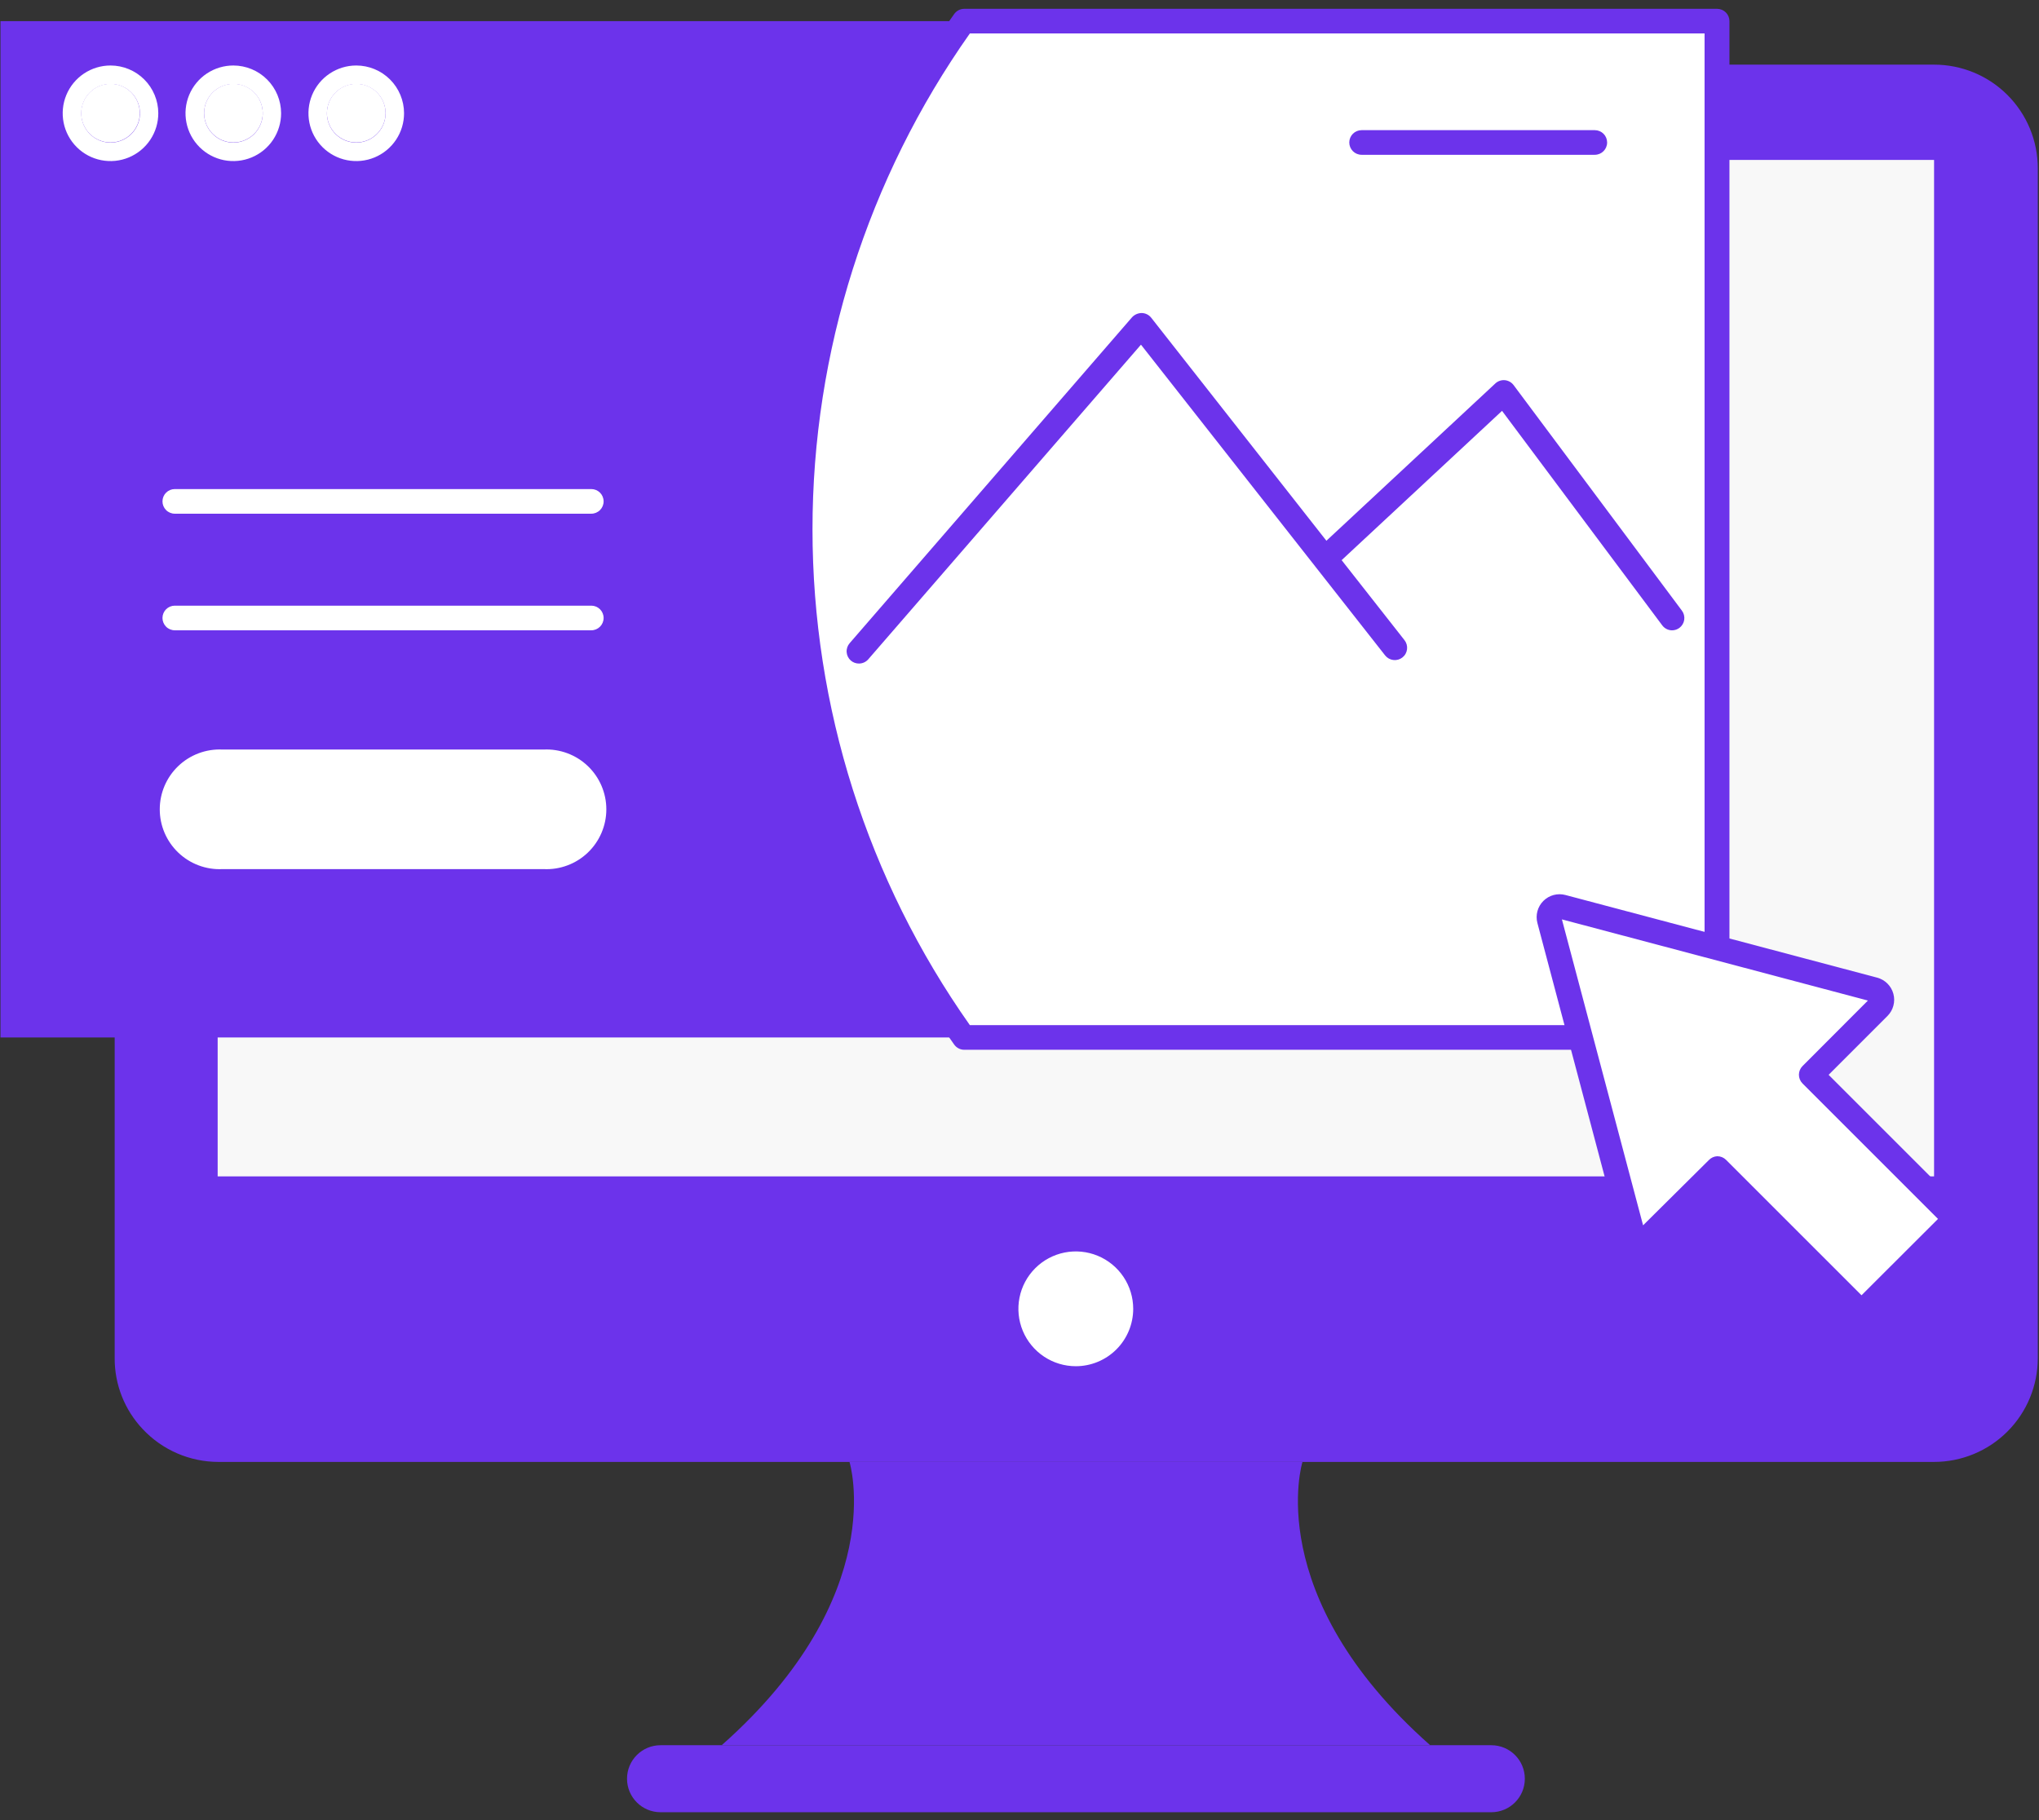 <svg width="168" height="150" viewBox="0 0 168 150" fill="none" xmlns="http://www.w3.org/2000/svg">
<rect x="0" y="0" width="168" height="150" fill="#333333" stroke="none"/>
<path d="M167.9 13.864V111.934C167.9 114.2 167 116.374 165.397 117.977C163.795 119.579 161.621 120.48 159.354 120.48H17.995C16.827 120.479 15.671 120.239 14.6 119.775C13.528 119.31 12.562 118.632 11.763 117.78C10.269 116.201 9.44 114.107 9.449 111.934V13.864C9.449 12.742 9.67 11.632 10.1 10.595C10.529 9.559 11.159 8.618 11.953 7.825C12.746 7.032 13.688 6.403 14.725 5.975C15.762 5.547 16.873 5.327 17.995 5.328H159.354C160.476 5.327 161.587 5.547 162.624 5.975C163.661 6.403 164.603 7.032 165.397 7.825C166.19 8.618 166.82 9.559 167.25 10.595C167.679 11.632 167.9 12.742 167.9 13.864V13.864Z" fill="#6C33EB"/>
<path d="M159.354 13.18H17.934V96.948H159.354V13.18Z" fill="#F8F8F8"/>
<path d="M107.315 120.477H69.993C69.993 120.477 73.414 131.469 59.468 143.822H117.83C103.874 131.469 107.315 120.477 107.315 120.477Z" fill="#6C33EB"/>
<path d="M88.649 111.566C90.695 111.566 92.354 109.907 92.354 107.861C92.354 105.815 90.695 104.156 88.649 104.156C86.603 104.156 84.944 105.815 84.944 107.861C84.944 109.907 86.603 111.566 88.649 111.566Z" fill="white"/>
<path d="M88.649 112.593C87.713 112.595 86.798 112.319 86.019 111.8C85.24 111.282 84.632 110.544 84.272 109.68C83.913 108.816 83.817 107.864 83.999 106.946C84.18 106.028 84.63 105.184 85.291 104.522C85.952 103.859 86.795 103.408 87.713 103.224C88.63 103.041 89.582 103.134 90.447 103.492C91.312 103.85 92.051 104.456 92.571 105.234C93.091 106.012 93.369 106.927 93.369 107.863C93.369 109.115 92.872 110.317 91.987 111.204C91.102 112.09 89.902 112.59 88.649 112.593V112.593ZM88.649 105.173C88.114 105.171 87.591 105.328 87.145 105.624C86.7 105.92 86.352 106.341 86.147 106.835C85.941 107.329 85.887 107.872 85.991 108.397C86.094 108.922 86.352 109.404 86.73 109.782C87.108 110.16 87.59 110.417 88.115 110.521C88.639 110.625 89.183 110.571 89.677 110.365C90.171 110.16 90.592 109.812 90.888 109.366C91.184 108.921 91.341 108.398 91.339 107.863C91.339 107.149 91.056 106.465 90.551 105.961C90.047 105.456 89.363 105.173 88.649 105.173V105.173Z" fill="white"/>
<path d="M122.875 143.828H54.423C52.899 143.828 51.663 145.064 51.663 146.589C51.663 148.114 52.899 149.35 54.423 149.35H122.875C124.4 149.35 125.636 148.114 125.636 146.589C125.636 145.064 124.4 143.828 122.875 143.828Z" fill="#6C33EB"/>
<path d="M141.46 1.742H0.04V85.5H141.46V1.742Z" fill="#6C33EB"/>
<path d="M141.459 1.742V85.5H79.443C70.69 73.29 65.983 58.644 65.983 43.621C65.983 28.598 70.69 13.952 79.443 1.742H141.459Z" fill="white"/>
<path d="M141.46 86.514H79.443C79.282 86.514 79.124 86.475 78.981 86.4C78.838 86.326 78.715 86.219 78.621 86.088C69.743 73.707 64.969 58.855 64.969 43.62C64.969 28.386 69.743 13.534 78.621 1.153C78.715 1.022 78.838 0.915 78.981 0.84C79.124 0.766 79.282 0.727 79.443 0.727H141.48C141.749 0.727 142.007 0.834 142.198 1.024C142.388 1.214 142.495 1.472 142.495 1.742V85.499C142.495 85.634 142.468 85.768 142.416 85.892C142.364 86.017 142.287 86.13 142.191 86.224C142.094 86.319 141.98 86.393 141.854 86.443C141.729 86.493 141.595 86.517 141.46 86.514V86.514ZM79.961 84.484H140.445V2.757H79.91C71.474 14.713 66.944 28.987 66.944 43.62C66.944 58.254 71.474 72.528 79.91 84.484H79.961Z" fill="#6C33EB"/>
<path d="M35.25 22.593H14.442C14.173 22.593 13.915 22.486 13.725 22.295C13.534 22.105 13.427 21.847 13.427 21.578C13.427 21.308 13.534 21.05 13.725 20.86C13.915 20.669 14.173 20.562 14.442 20.562H35.25C35.519 20.562 35.777 20.669 35.968 20.86C36.158 21.05 36.265 21.308 36.265 21.578C36.265 21.847 36.158 22.105 35.968 22.295C35.777 22.486 35.519 22.593 35.25 22.593Z" fill="#6C33EB"/>
<path d="M48.719 51.944H14.402C14.133 51.944 13.874 51.837 13.684 51.647C13.494 51.456 13.387 51.198 13.387 50.929C13.387 50.66 13.494 50.402 13.684 50.211C13.874 50.021 14.133 49.914 14.402 49.914H48.719C48.988 49.914 49.246 50.021 49.437 50.211C49.627 50.402 49.734 50.66 49.734 50.929C49.734 51.198 49.627 51.456 49.437 51.647C49.246 51.837 48.988 51.944 48.719 51.944Z" fill="white"/>
<path d="M48.719 42.335H14.402C14.133 42.335 13.874 42.228 13.684 42.037C13.494 41.847 13.387 41.589 13.387 41.32C13.387 41.05 13.494 40.792 13.684 40.602C13.874 40.412 14.133 40.305 14.402 40.305H48.719C48.988 40.305 49.246 40.412 49.437 40.602C49.627 40.792 49.734 41.05 49.734 41.32C49.734 41.589 49.627 41.847 49.437 42.037C49.246 42.228 48.988 42.335 48.719 42.335Z" fill="white"/>
<path d="M44.791 62.781H18.32C16.156 62.781 14.402 64.533 14.402 66.694C14.402 68.855 16.156 70.607 18.32 70.607H44.791C46.955 70.607 48.709 68.855 48.709 66.694C48.709 64.533 46.955 62.781 44.791 62.781Z" fill="white"/>
<path d="M44.801 71.626H18.32C17.654 71.657 16.989 71.552 16.364 71.317C15.74 71.084 15.17 70.725 14.688 70.265C14.206 69.804 13.822 69.251 13.56 68.638C13.298 68.025 13.163 67.365 13.163 66.698C13.163 66.032 13.298 65.372 13.56 64.759C13.822 64.146 14.206 63.593 14.688 63.132C15.17 62.672 15.74 62.314 16.364 62.08C16.989 61.846 17.654 61.74 18.32 61.771H44.801C45.467 61.74 46.132 61.846 46.756 62.08C47.381 62.314 47.951 62.672 48.433 63.132C48.915 63.593 49.298 64.146 49.56 64.759C49.822 65.372 49.958 66.032 49.958 66.698C49.958 67.365 49.822 68.025 49.56 68.638C49.298 69.251 48.915 69.804 48.433 70.265C47.951 70.725 47.381 71.084 46.756 71.317C46.132 71.552 45.467 71.657 44.801 71.626V71.626ZM18.32 63.821C17.925 63.798 17.529 63.855 17.157 63.99C16.785 64.125 16.445 64.335 16.157 64.606C15.869 64.878 15.64 65.205 15.483 65.568C15.326 65.932 15.245 66.323 15.245 66.719C15.245 67.115 15.326 67.506 15.483 67.869C15.64 68.233 15.869 68.56 16.157 68.831C16.445 69.103 16.785 69.312 17.157 69.447C17.529 69.582 17.925 69.64 18.32 69.617H44.801C45.196 69.64 45.592 69.582 45.964 69.447C46.335 69.312 46.676 69.103 46.964 68.831C47.252 68.56 47.481 68.233 47.638 67.869C47.795 67.506 47.876 67.115 47.876 66.719C47.876 66.323 47.795 65.932 47.638 65.568C47.481 65.205 47.252 64.878 46.964 64.606C46.676 64.335 46.335 64.125 45.964 63.99C45.592 63.855 45.196 63.798 44.801 63.821H18.32Z" fill="white"/>
<path d="M9.104 11.738C10.438 11.738 11.519 10.656 11.519 9.322C11.519 7.988 10.438 6.906 9.104 6.906C7.77 6.906 6.688 7.988 6.688 9.322C6.688 10.656 7.77 11.738 9.104 11.738Z" fill="white"/>
<path d="M9.104 6.921C9.582 6.919 10.051 7.059 10.45 7.324C10.848 7.588 11.16 7.966 11.344 8.407C11.528 8.849 11.576 9.336 11.484 9.805C11.391 10.275 11.161 10.706 10.822 11.045C10.483 11.383 10.052 11.614 9.583 11.706C9.113 11.799 8.627 11.751 8.185 11.566C7.743 11.382 7.366 11.071 7.101 10.672C6.836 10.274 6.696 9.805 6.698 9.326C6.698 8.688 6.952 8.077 7.403 7.625C7.854 7.174 8.466 6.921 9.104 6.921V6.921ZM9.104 5.398C8.324 5.398 7.563 5.63 6.915 6.063C6.267 6.496 5.762 7.112 5.464 7.832C5.167 8.552 5.089 9.344 5.242 10.109C5.395 10.873 5.771 11.575 6.323 12.125C6.874 12.675 7.577 13.05 8.342 13.2C9.106 13.351 9.898 13.272 10.618 12.972C11.337 12.672 11.952 12.166 12.383 11.517C12.815 10.868 13.044 10.106 13.042 9.326C13.039 8.284 12.623 7.285 11.885 6.548C11.147 5.812 10.146 5.398 9.104 5.398V5.398Z" fill="white"/>
<path d="M19.233 11.738C20.567 11.738 21.649 10.656 21.649 9.322C21.649 7.988 20.567 6.906 19.233 6.906C17.899 6.906 16.817 7.988 16.817 9.322C16.817 10.656 17.899 11.738 19.233 11.738Z" fill="white"/>
<path d="M19.233 6.921C19.711 6.921 20.179 7.063 20.576 7.329C20.974 7.595 21.283 7.973 21.466 8.415C21.648 8.857 21.696 9.343 21.602 9.812C21.508 10.28 21.276 10.711 20.938 11.048C20.599 11.386 20.167 11.615 19.698 11.707C19.229 11.799 18.743 11.75 18.302 11.566C17.86 11.381 17.484 11.07 17.22 10.671C16.955 10.273 16.815 9.805 16.817 9.326C16.817 9.01 16.88 8.696 17.001 8.404C17.123 8.111 17.301 7.845 17.526 7.622C17.75 7.398 18.016 7.221 18.309 7.101C18.602 6.981 18.916 6.92 19.233 6.921ZM19.233 5.398C18.453 5.396 17.69 5.626 17.041 6.058C16.392 6.49 15.886 7.105 15.586 7.825C15.287 8.545 15.208 9.338 15.36 10.102C15.511 10.867 15.887 11.57 16.438 12.121C16.989 12.673 17.692 13.048 18.457 13.2C19.222 13.351 20.015 13.272 20.735 12.973C21.455 12.674 22.07 12.167 22.502 11.518C22.933 10.869 23.163 10.106 23.161 9.326C23.158 8.286 22.744 7.288 22.008 6.552C21.271 5.816 20.274 5.401 19.233 5.398Z" fill="white"/>
<path d="M29.353 11.738C30.687 11.738 31.768 10.656 31.768 9.322C31.768 7.988 30.687 6.906 29.353 6.906C28.019 6.906 26.937 7.988 26.937 9.322C26.937 10.656 28.019 11.738 29.353 11.738Z" fill="white"/>
<path d="M29.353 6.921C29.831 6.921 30.298 7.063 30.696 7.329C31.093 7.595 31.403 7.973 31.585 8.415C31.768 8.857 31.815 9.343 31.721 9.812C31.627 10.28 31.396 10.711 31.057 11.048C30.718 11.386 30.287 11.615 29.818 11.707C29.349 11.799 28.863 11.75 28.421 11.566C27.98 11.381 27.603 11.07 27.339 10.671C27.075 10.273 26.935 9.805 26.937 9.326C26.94 8.688 27.195 8.076 27.648 7.625C28.101 7.174 28.714 6.921 29.353 6.921V6.921ZM29.353 5.398C28.573 5.398 27.812 5.63 27.164 6.063C26.516 6.496 26.011 7.112 25.713 7.832C25.416 8.552 25.338 9.344 25.491 10.109C25.644 10.873 26.02 11.575 26.572 12.125C27.123 12.675 27.826 13.05 28.591 13.2C29.355 13.351 30.147 13.272 30.867 12.972C31.586 12.672 32.201 12.166 32.632 11.517C33.064 10.868 33.293 10.106 33.291 9.326C33.288 8.284 32.872 7.285 32.134 6.548C31.396 5.812 30.395 5.398 29.353 5.398V5.398Z" fill="white"/>
<path d="M70.775 54.684C70.529 54.686 70.291 54.6 70.105 54.44C69.902 54.264 69.777 54.014 69.758 53.746C69.739 53.477 69.827 53.212 70.003 53.009L93.277 26.142C93.379 26.034 93.502 25.948 93.638 25.888C93.774 25.829 93.921 25.798 94.069 25.797C94.22 25.799 94.368 25.835 94.503 25.902C94.638 25.968 94.757 26.064 94.851 26.183L115.719 52.755C115.802 52.86 115.864 52.981 115.9 53.11C115.936 53.239 115.947 53.374 115.931 53.507C115.915 53.64 115.873 53.768 115.807 53.885C115.741 54.002 115.652 54.104 115.546 54.186C115.335 54.351 115.067 54.426 114.8 54.393C114.534 54.361 114.291 54.224 114.125 54.014L94.008 28.405L71.536 54.339C71.441 54.447 71.324 54.534 71.193 54.593C71.061 54.653 70.919 54.684 70.775 54.684V54.684Z" fill="#6C33EB"/>
<path d="M137.765 51.947C137.606 51.946 137.45 51.908 137.309 51.835C137.168 51.763 137.046 51.659 136.953 51.531L123.758 33.86L110.228 46.456C110.133 46.557 110.018 46.639 109.89 46.694C109.762 46.749 109.625 46.778 109.486 46.777C109.346 46.777 109.209 46.748 109.081 46.693C108.954 46.637 108.839 46.556 108.744 46.454C108.649 46.352 108.576 46.232 108.53 46.101C108.483 45.97 108.464 45.831 108.474 45.692C108.484 45.553 108.522 45.417 108.586 45.294C108.65 45.171 108.739 45.062 108.847 44.974L123.199 31.607C123.304 31.507 123.429 31.431 123.566 31.384C123.702 31.337 123.847 31.319 123.991 31.332C124.133 31.346 124.271 31.389 124.395 31.459C124.519 31.529 124.627 31.624 124.712 31.738L138.577 50.323C138.657 50.43 138.715 50.551 138.748 50.68C138.781 50.809 138.788 50.944 138.77 51.076C138.751 51.208 138.706 51.334 138.638 51.449C138.57 51.564 138.48 51.664 138.374 51.744C138.198 51.876 137.984 51.947 137.765 51.947V51.947Z" fill="#6C33EB"/>
<path d="M131.401 12.757H112.187C111.918 12.757 111.66 12.65 111.469 12.459C111.279 12.269 111.172 12.011 111.172 11.742C111.172 11.472 111.279 11.214 111.469 11.024C111.66 10.834 111.918 10.727 112.187 10.727H131.401C131.67 10.727 131.928 10.834 132.119 11.024C132.309 11.214 132.416 11.472 132.416 11.742C132.416 12.011 132.309 12.269 132.119 12.459C131.928 12.65 131.67 12.757 131.401 12.757V12.757Z" fill="#6C33EB"/>
<path d="M154.401 81.54L128.721 74.74C128.574 74.701 128.419 74.701 128.272 74.741C128.125 74.781 127.99 74.859 127.883 74.967C127.775 75.074 127.697 75.209 127.657 75.356C127.617 75.503 127.617 75.658 127.655 75.805L134.456 101.485C134.495 101.633 134.572 101.769 134.681 101.878C134.789 101.987 134.924 102.066 135.072 102.106C135.22 102.146 135.377 102.146 135.525 102.107C135.674 102.067 135.809 101.989 135.918 101.881L141.49 96.308L152.787 107.605C152.868 107.687 152.964 107.752 153.071 107.796C153.177 107.84 153.291 107.863 153.406 107.863C153.521 107.863 153.635 107.84 153.741 107.796C153.848 107.752 153.944 107.687 154.025 107.605L160.521 101.109C160.603 101.028 160.668 100.932 160.712 100.825C160.756 100.719 160.779 100.605 160.779 100.49C160.779 100.375 160.756 100.261 160.712 100.155C160.668 100.048 160.603 99.952 160.521 99.871L149.224 88.574L154.797 83.002C154.905 82.893 154.983 82.758 155.023 82.609C155.062 82.461 155.062 82.304 155.022 82.156C154.982 82.008 154.903 81.873 154.794 81.765C154.685 81.656 154.549 81.579 154.401 81.54V81.54Z" fill="white"/>
<path d="M153.406 108.879C152.908 108.878 152.43 108.681 152.076 108.331L141.49 97.744L136.638 102.606C136.403 102.84 136.11 103.008 135.79 103.093C135.469 103.179 135.132 103.179 134.811 103.093C134.491 103.008 134.198 102.839 133.965 102.604C133.731 102.368 133.564 102.075 133.482 101.753L126.671 76.064C126.587 75.744 126.588 75.408 126.675 75.088C126.762 74.769 126.93 74.479 127.165 74.245C127.399 74.012 127.691 73.844 128.01 73.759C128.33 73.674 128.666 73.674 128.985 73.76L154.665 80.57C154.985 80.655 155.277 80.823 155.512 81.057C155.747 81.291 155.916 81.583 156.002 81.903C156.089 82.222 156.089 82.559 156.004 82.88C155.919 83.2 155.751 83.492 155.517 83.727L150.666 88.579L161.242 99.155C161.594 99.512 161.791 99.993 161.791 100.495C161.791 100.996 161.594 101.477 161.242 101.834L154.746 108.331C154.389 108.682 153.907 108.879 153.406 108.879V108.879ZM141.49 95.288C141.624 95.287 141.756 95.313 141.88 95.363C142.003 95.414 142.116 95.488 142.211 95.582L153.376 106.747L159.679 100.454L148.514 89.289C148.325 89.099 148.219 88.842 148.219 88.573C148.219 88.305 148.325 88.048 148.514 87.858L153.903 82.458L128.691 75.769L135.38 100.982L140.81 95.592C140.99 95.408 141.233 95.299 141.49 95.288Z" fill="#6C33EB"/>
</svg>

